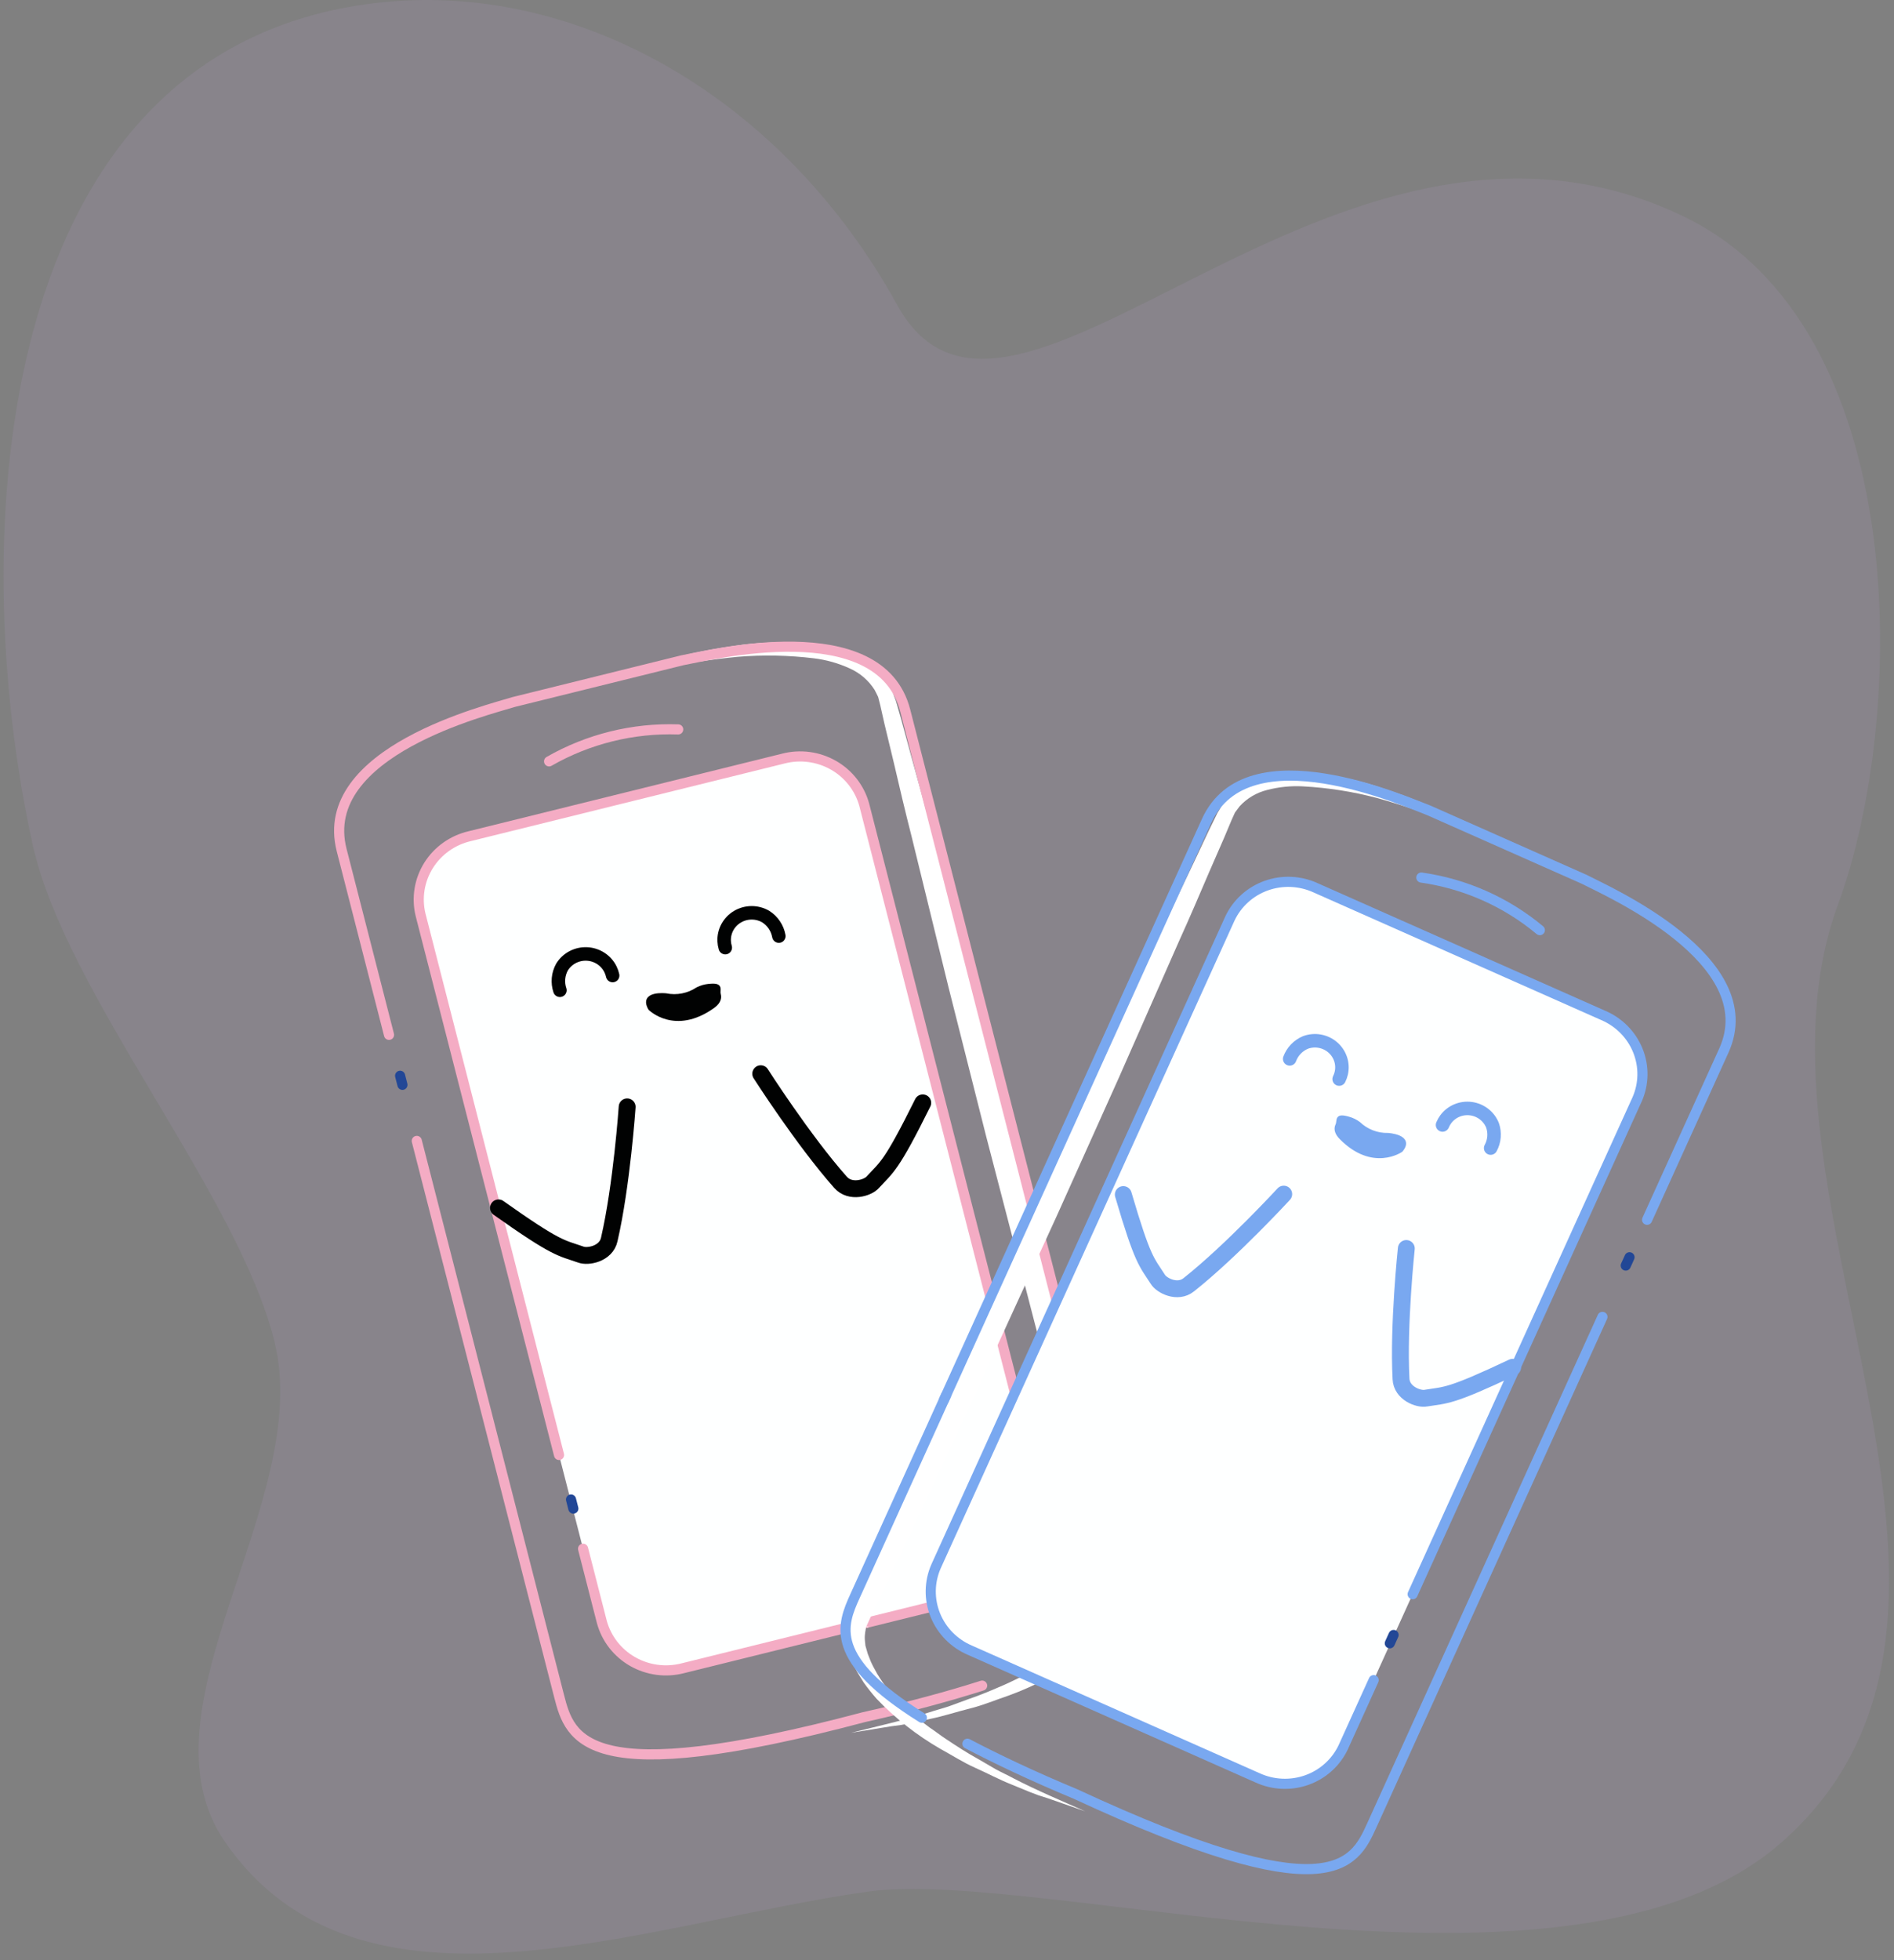 <svg width="290" height="300" viewBox="0 0 290 300" fill="none" xmlns="http://www.w3.org/2000/svg">
<rect x="0" y="0" width="290" height="300" fill="#808080" stroke="none"/>
<path d="M257.541 33C293.017 49.85 291.998 109.784 281.414 138.481C265.184 182.49 312.73 246.698 272.845 281.921C240.591 310.407 159.687 285.718 132.805 289.523C98.39 294.394 55.113 311.813 34.463 281.921C20.345 261.485 48.108 229.881 42.017 205.309C36.41 182.688 10.009 152.025 4.992 129.245C-5.419 81.976 -1.158 7.561 57.287 0.485C88.393 -3.281 120.018 15.15 137.37 46.661C154.722 78.173 203.778 7.465 257.541 33Z" fill="#B99AC8" fill-opacity="0.15"/>
<path d="M88.766 104.849L100.269 101.483C104.13 100.34 108.073 99.481 112.064 98.914C116.115 98.27 120.233 98.127 124.321 98.489C126.455 98.696 128.548 99.203 130.536 99.993C132.656 100.853 134.473 102.307 135.76 104.174C136.073 104.705 136.282 105.174 136.594 105.705L136.887 106.502C136.95 106.747 137.117 107.053 137.18 107.298L137.996 110.137L139.546 115.835C140.613 119.654 141.681 123.474 142.645 127.232L148.782 150.127L154.752 173.063L160.556 196.04C162.526 203.72 164.308 211.359 166.277 219.038C167.262 222.878 168.164 226.738 169.044 230.517L170.428 236.256L171.078 239.136L171.791 241.914C170.462 242.242 174.698 241.195 168.904 242.714L168.883 242.633L171.791 241.914C171.882 242.57 171.905 243.235 171.857 243.896C171.797 244.484 171.68 245.066 171.508 245.633L171.281 246.471L170.95 247.247L170.619 248.024L170.185 248.74C169.911 249.229 169.584 249.689 169.211 250.11L168.113 251.337C167.336 252.102 166.52 252.826 165.666 253.506C162.25 256.019 158.482 258.033 154.48 259.487C152.529 260.144 150.536 260.984 148.542 261.477C146.549 261.97 144.514 262.647 142.5 263.058L139.489 263.716L137.973 264.004L136.436 264.21L130.33 265.199C134.4 264.193 138.408 263.288 142.332 262.057C143.307 261.729 144.304 261.483 145.28 261.154L148.186 260.088C150.138 259.432 152.047 258.612 153.874 257.813C154.829 257.403 155.68 256.932 156.635 256.522L157.963 255.846L158.668 255.498L159.27 255.088L161.864 253.491L164.228 251.69C164.947 251.042 165.626 250.352 166.26 249.624L167.13 248.54C167.41 248.174 167.665 247.792 167.896 247.395L168.269 246.781L168.559 246.188L168.848 245.595L169.034 244.941C169.157 244.529 169.226 244.104 169.239 243.674C169.28 243.49 169.217 243.245 169.258 243.061C169.242 243.018 169.235 242.972 169.238 242.926C169.242 242.88 169.255 242.836 169.279 242.796L169.216 242.551L172.123 241.832C166.33 243.351 170.545 242.222 169.216 242.551L168.503 239.773L167.687 236.934L166.137 231.236C165.07 227.417 164.002 223.597 163.038 219.839C160.986 212.18 158.954 204.603 156.985 196.924L151.014 173.987L145.21 151.01L139.572 127.992C138.587 124.152 137.685 120.292 136.805 116.513L135.421 110.774L134.771 107.894L134.457 106.668C134.269 106.28 134.081 105.892 133.914 105.586C132.994 104.132 131.653 102.981 130.063 102.281C128.346 101.499 126.516 100.985 124.638 100.756C120.75 100.281 116.823 100.204 112.919 100.527C108.95 100.913 105.005 101.511 101.102 102.32C96.574 103.266 92.629 104.068 88.766 104.849Z" fill="white"/>
<path d="M89.277 237.033L92.147 248.225C92.49 249.493 93.082 250.681 93.892 251.724C94.701 252.766 95.711 253.642 96.864 254.301C98.017 254.959 99.291 255.388 100.613 255.563C101.934 255.738 103.277 255.655 104.566 255.319L152.575 243.446C153.872 243.142 155.095 242.591 156.174 241.822C157.254 241.054 158.169 240.083 158.866 238.967C159.564 237.85 160.032 236.61 160.242 235.315C160.452 234.02 160.401 232.698 160.091 231.422L132.336 123.199C131.994 121.931 131.401 120.742 130.592 119.7C129.783 118.658 128.773 117.782 127.619 117.123C126.466 116.465 125.192 116.036 123.871 115.861C122.55 115.686 121.206 115.769 119.918 116.105L71.909 127.978C70.612 128.282 69.389 128.833 68.31 129.602C67.23 130.37 66.315 131.34 65.617 132.457C64.919 133.574 64.452 134.814 64.242 136.109C64.032 137.403 64.083 138.726 64.393 140.002L85.596 222.679" fill="#FEFFFF"/>
<path d="M89.277 237.033L92.147 248.225C92.49 249.493 93.082 250.681 93.892 251.724C94.701 252.766 95.711 253.642 96.864 254.3C98.017 254.959 99.291 255.388 100.613 255.563C101.934 255.738 103.277 255.655 104.566 255.319L152.575 243.446C153.872 243.142 155.095 242.591 156.174 241.822C157.254 241.054 158.169 240.083 158.866 238.967C159.564 237.85 160.032 236.61 160.242 235.315C160.452 234.02 160.401 232.698 160.091 231.422L132.336 123.199C131.994 121.931 131.401 120.742 130.592 119.7C129.783 118.658 128.773 117.782 127.619 117.123C126.466 116.465 125.192 116.036 123.871 115.861C122.55 115.686 121.206 115.769 119.918 116.105L71.909 127.978C70.612 128.282 69.389 128.833 68.31 129.602C67.23 130.37 66.315 131.34 65.617 132.457C64.919 133.574 64.452 134.814 64.242 136.109C64.032 137.403 64.083 138.726 64.393 140.002L85.596 222.679" stroke="#F4ACC4" stroke-width="1.55" stroke-miterlimit="10" stroke-linecap="round"/>
<path d="M85.728 151.562C85.531 150.979 85.459 150.362 85.514 149.75C85.57 149.139 85.753 148.545 86.052 148.006C86.445 147.366 87.006 146.842 87.677 146.489C88.347 146.137 89.102 145.969 89.862 146.003C90.622 146.038 91.358 146.274 91.993 146.686C92.628 147.098 93.138 147.67 93.47 148.344C93.622 148.649 93.734 148.971 93.805 149.303" stroke="#010202" stroke-width="2.067" stroke-linecap="round" stroke-linejoin="round"/>
<path d="M163.421 205.501L138.615 108.772C134.739 93.658 108.367 100.354 104.484 101.053L78.652 107.442C74.894 108.632 48.439 115.001 52.315 130.114L59.564 158.382" stroke="#F4ACC4" stroke-width="1.55" stroke-miterlimit="10" stroke-linecap="round"/>
<path d="M150.382 257.982C145.483 259.542 139.461 261.204 132.276 262.808C89.688 274.122 87.303 266.198 85.606 259.58L63.816 174.616" stroke="#F4ACC4" stroke-width="1.55" stroke-miterlimit="10" stroke-linecap="round"/>
<path d="M158.147 255.204C174.317 248.685 173.059 243.089 171.802 238.187L163.212 204.692" stroke="#F4ACC4" stroke-width="1.55" stroke-miterlimit="10" stroke-linecap="round"/>
<path d="M84.073 116.525C90.061 113.095 96.914 111.401 103.842 111.636" stroke="#F4ACC4" stroke-width="1.55" stroke-miterlimit="10" stroke-linecap="round"/>
<path d="M119.252 143.267C119.144 142.662 118.91 142.085 118.566 141.573C118.222 141.06 117.774 140.622 117.251 140.287C116.596 139.905 115.849 139.705 115.089 139.706C114.328 139.707 113.582 139.911 112.93 140.295C112.277 140.678 111.743 141.229 111.382 141.887C111.021 142.545 110.848 143.287 110.881 144.034C110.894 144.373 110.951 144.709 111.049 145.035" stroke="#010202" stroke-width="2.067" stroke-linecap="round" stroke-linejoin="round"/>
<path d="M87.432 229.499L87.788 230.887" stroke="#224796" stroke-width="1.55" stroke-miterlimit="10" stroke-linecap="round"/>
<path d="M61.262 164.645L61.618 166.033" stroke="#224796" stroke-width="1.55" stroke-miterlimit="10" stroke-linecap="round"/>
<path d="M99.504 154.373C99.504 154.373 103.317 158.217 109.148 154.09C109.897 153.566 110.317 152.932 110.108 152.185C109.899 151.437 110.676 150.611 108.509 150.842C107.913 150.9 107.332 151.067 106.799 151.335C106.1 151.802 105.312 152.127 104.484 152.29C103.655 152.454 102.801 152.452 101.972 152.285C101.972 152.285 98.049 151.831 99.504 154.373Z" fill="#010202" stroke="#010202" stroke-width="0.517" stroke-miterlimit="10"/>
<path d="M116.48 164.333C116.48 164.333 122.999 174.528 128.689 180.94C130.18 182.656 132.896 181.811 133.642 180.931C135.818 178.568 136.425 178.592 141.286 168.789" stroke="#010202" stroke-width="2.583" stroke-miterlimit="10" stroke-linecap="round"/>
<path d="M96.027 169.404C96.027 169.404 95.203 181.415 93.285 189.708C92.799 191.913 90 192.432 88.91 192.006C85.854 190.938 85.331 191.241 76.329 184.866" stroke="#010202" stroke-width="2.583" stroke-miterlimit="10" stroke-linecap="round"/>
<path d="M233.252 130.369L222.783 125.187C219.271 123.434 215.633 121.941 211.898 120.719C208.119 119.414 204.191 118.578 200.206 118.231C198.123 118.068 196.029 118.199 193.986 118.62C191.805 119.086 189.815 120.174 188.263 121.747C187.872 122.203 187.592 122.618 187.202 123.075L186.786 123.79C186.684 124.014 186.472 124.28 186.37 124.504L185.105 127.091L182.651 132.297C180.978 135.781 179.305 139.265 177.742 142.709L167.968 163.642L158.346 184.643L148.876 205.711C145.683 212.747 142.676 219.777 139.483 226.813C137.886 230.331 136.366 233.883 134.88 237.36L132.578 242.634L131.465 245.288L130.31 247.833C131.53 248.374 127.642 246.65 132.944 249.091L132.978 249.016L130.31 247.833C130.111 248.448 129.976 249.081 129.91 249.724C129.868 250.299 129.881 250.877 129.951 251.45L130.026 252.293L130.212 253.095L130.397 253.897L130.693 254.657C130.873 255.173 131.108 255.67 131.395 256.137L132.241 257.502C132.856 258.368 133.517 259.201 134.222 259.999C137.074 262.99 140.348 265.562 143.942 267.637C145.704 268.598 147.474 269.743 149.304 270.554C151.133 271.365 152.971 272.36 154.835 273.097L157.613 274.239L159.019 274.773L160.46 275.232L166.152 277.217C162.417 275.56 158.724 274.012 155.166 272.165C154.285 271.684 153.371 271.279 152.49 270.798L149.881 269.281C148.119 268.32 146.426 267.21 144.808 266.132C143.961 265.577 143.225 264.981 142.378 264.425L141.218 263.551L140.6 263.097L140.092 262.602L137.873 260.629L135.909 258.499C135.329 257.755 134.795 256.978 134.31 256.171L133.659 254.983C133.453 254.585 133.272 254.174 133.118 253.754L132.864 253.102L132.687 252.484L132.509 251.866L132.442 251.207C132.393 250.79 132.399 250.37 132.46 249.956C132.452 249.772 132.554 249.548 132.546 249.364C132.569 249.326 132.584 249.283 132.588 249.238C132.592 249.193 132.587 249.148 132.571 249.106L132.673 248.881L130.005 247.698C135.308 250.139 131.454 248.34 132.673 248.881L133.828 246.336L135.094 243.75L137.548 238.544C139.221 235.059 140.893 231.575 142.456 228.132C145.726 221.129 148.961 214.201 152.154 207.165L161.776 186.164L171.246 165.096L180.563 143.96C182.16 140.442 183.68 136.889 185.167 133.412L187.468 128.139L188.581 125.485L189.091 124.362C189.337 124.022 189.583 123.681 189.795 123.415C190.925 122.176 192.407 121.299 194.051 120.897C195.833 120.438 197.677 120.254 199.518 120.354C203.33 120.557 207.112 121.15 210.804 122.122C214.548 123.166 218.233 124.41 221.842 125.848C226.027 127.524 229.678 128.963 233.252 130.369Z" fill="white"/>
<path d="M210.33 257.141L205.676 267.396C205.133 268.554 204.362 269.595 203.408 270.458C202.455 271.321 201.337 271.99 200.118 272.426C198.899 272.863 197.604 273.059 196.306 273.002C195.008 272.946 193.733 272.638 192.554 272.097L148.49 252.556C147.297 252.044 146.217 251.307 145.311 250.386C144.405 249.466 143.692 248.379 143.211 247.189C142.731 245.999 142.493 244.729 142.511 243.451C142.529 242.173 142.803 240.912 143.317 239.74L188.318 140.579C188.861 139.421 189.632 138.38 190.586 137.517C191.539 136.654 192.657 135.985 193.876 135.548C195.095 135.112 196.39 134.916 197.688 134.973C198.986 135.029 200.261 135.337 201.44 135.878L245.504 155.419C246.697 155.931 247.777 156.668 248.683 157.588C249.589 158.509 250.302 159.596 250.783 160.786C251.263 161.976 251.501 163.246 251.483 164.524C251.465 165.802 251.191 167.063 250.677 168.235L216.299 243.989" fill="#FEFFFF"/>
<path d="M210.33 257.141L205.676 267.396C205.133 268.554 204.362 269.595 203.408 270.458C202.455 271.321 201.337 271.99 200.118 272.426C198.899 272.863 197.604 273.059 196.306 273.002C195.008 272.946 193.733 272.638 192.554 272.097L148.49 252.556C147.297 252.044 146.217 251.307 145.311 250.386C144.405 249.466 143.692 248.379 143.211 247.189C142.731 245.999 142.493 244.729 142.511 243.451C142.529 242.173 142.803 240.912 143.317 239.74L188.318 140.579C188.861 139.421 189.632 138.38 190.586 137.517C191.539 136.654 192.657 135.985 193.876 135.548C195.095 135.112 196.39 134.916 197.688 134.973C198.986 135.029 200.261 135.337 201.44 135.878L245.504 155.419C246.697 155.931 247.777 156.668 248.683 157.588C249.589 158.509 250.302 159.596 250.783 160.786C251.263 161.976 251.501 163.246 251.483 164.524C251.465 165.802 251.191 167.063 250.677 168.235L216.299 243.989" stroke="#79A8F0" stroke-width="1.55" stroke-miterlimit="10" stroke-linecap="round"/>
<path d="M228.242 175.714C228.53 175.188 228.704 174.609 228.754 174.012C228.804 173.416 228.729 172.815 228.534 172.247C228.266 171.566 227.816 170.967 227.232 170.515C226.649 170.063 225.952 169.774 225.217 169.678C224.482 169.583 223.736 169.684 223.056 169.971C222.377 170.259 221.79 170.722 221.357 171.312C221.16 171.579 220.997 171.87 220.873 172.177" stroke="#79A8F0" stroke-width="2.067" stroke-linecap="round" stroke-linejoin="round"/>
<path d="M144.52 214.287L184.742 125.658C191.026 111.81 215.201 122.71 218.809 124.041L242.518 134.556C245.923 136.335 270.234 146.937 263.949 160.785L252.195 186.685" stroke="#79A8F0" stroke-width="1.55" stroke-miterlimit="10" stroke-linecap="round"/>
<path d="M148.13 266.875C152.568 269.203 158.065 271.821 164.689 274.578C203.644 292.664 207.278 285.463 210.03 279.4L245.359 201.55" stroke="#79A8F0" stroke-width="1.55" stroke-miterlimit="10" stroke-linecap="round"/>
<path d="M141.149 262.893C126.735 253.893 128.892 248.735 130.93 244.244L144.858 213.553" stroke="#79A8F0" stroke-width="1.55" stroke-miterlimit="10" stroke-linecap="round"/>
<path d="M235.772 142.356C230.607 138.048 224.318 135.258 217.628 134.309" stroke="#79A8F0" stroke-width="1.55" stroke-miterlimit="10" stroke-linecap="round"/>
<path d="M197.472 162.064C197.679 161.502 198.001 160.988 198.418 160.554C198.835 160.121 199.339 159.776 199.898 159.543C200.591 159.288 201.342 159.222 202.072 159.353C202.802 159.483 203.483 159.805 204.044 160.284C204.605 160.763 205.025 161.382 205.26 162.075C205.494 162.767 205.535 163.509 205.377 164.221C205.306 164.544 205.194 164.857 205.045 165.153" stroke="#79A8F0" stroke-width="2.067" stroke-linecap="round" stroke-linejoin="round"/>
<path d="M213.379 250.232L212.802 251.504" stroke="#224796" stroke-width="1.55" stroke-miterlimit="10" stroke-linecap="round"/>
<path d="M249.504 192.421L248.927 193.693" stroke="#224796" stroke-width="1.55" stroke-miterlimit="10" stroke-linecap="round"/>
<path d="M214.541 176.077C214.541 176.077 210.23 179.119 205.333 174.169C204.703 173.539 204.408 172.859 204.735 172.178C205.063 171.496 204.457 170.571 206.497 171.161C207.06 171.317 207.589 171.576 208.056 171.924C208.647 172.491 209.348 172.936 210.115 173.233C210.883 173.531 211.703 173.674 212.527 173.655C212.527 173.655 216.369 173.884 214.541 176.077Z" fill="#79A8F0" stroke="#79A8F0" stroke-width="0.517" stroke-miterlimit="10"/>
<path d="M196.559 182.759C196.559 182.759 188.572 191.438 182.024 196.626C180.301 198.021 177.838 196.748 177.271 195.778C175.583 193.141 174.997 193.061 171.995 182.827" stroke="#79A8F0" stroke-width="2.583" stroke-miterlimit="10" stroke-linecap="round"/>
<path d="M215.329 191.081C215.329 191.081 214.082 202.749 214.516 211.034C214.608 213.233 217.207 214.206 218.325 213.982C221.439 213.475 221.89 213.855 231.611 209.264" stroke="#79A8F0" stroke-width="2.583" stroke-miterlimit="10" stroke-linecap="round"/>
</svg>
